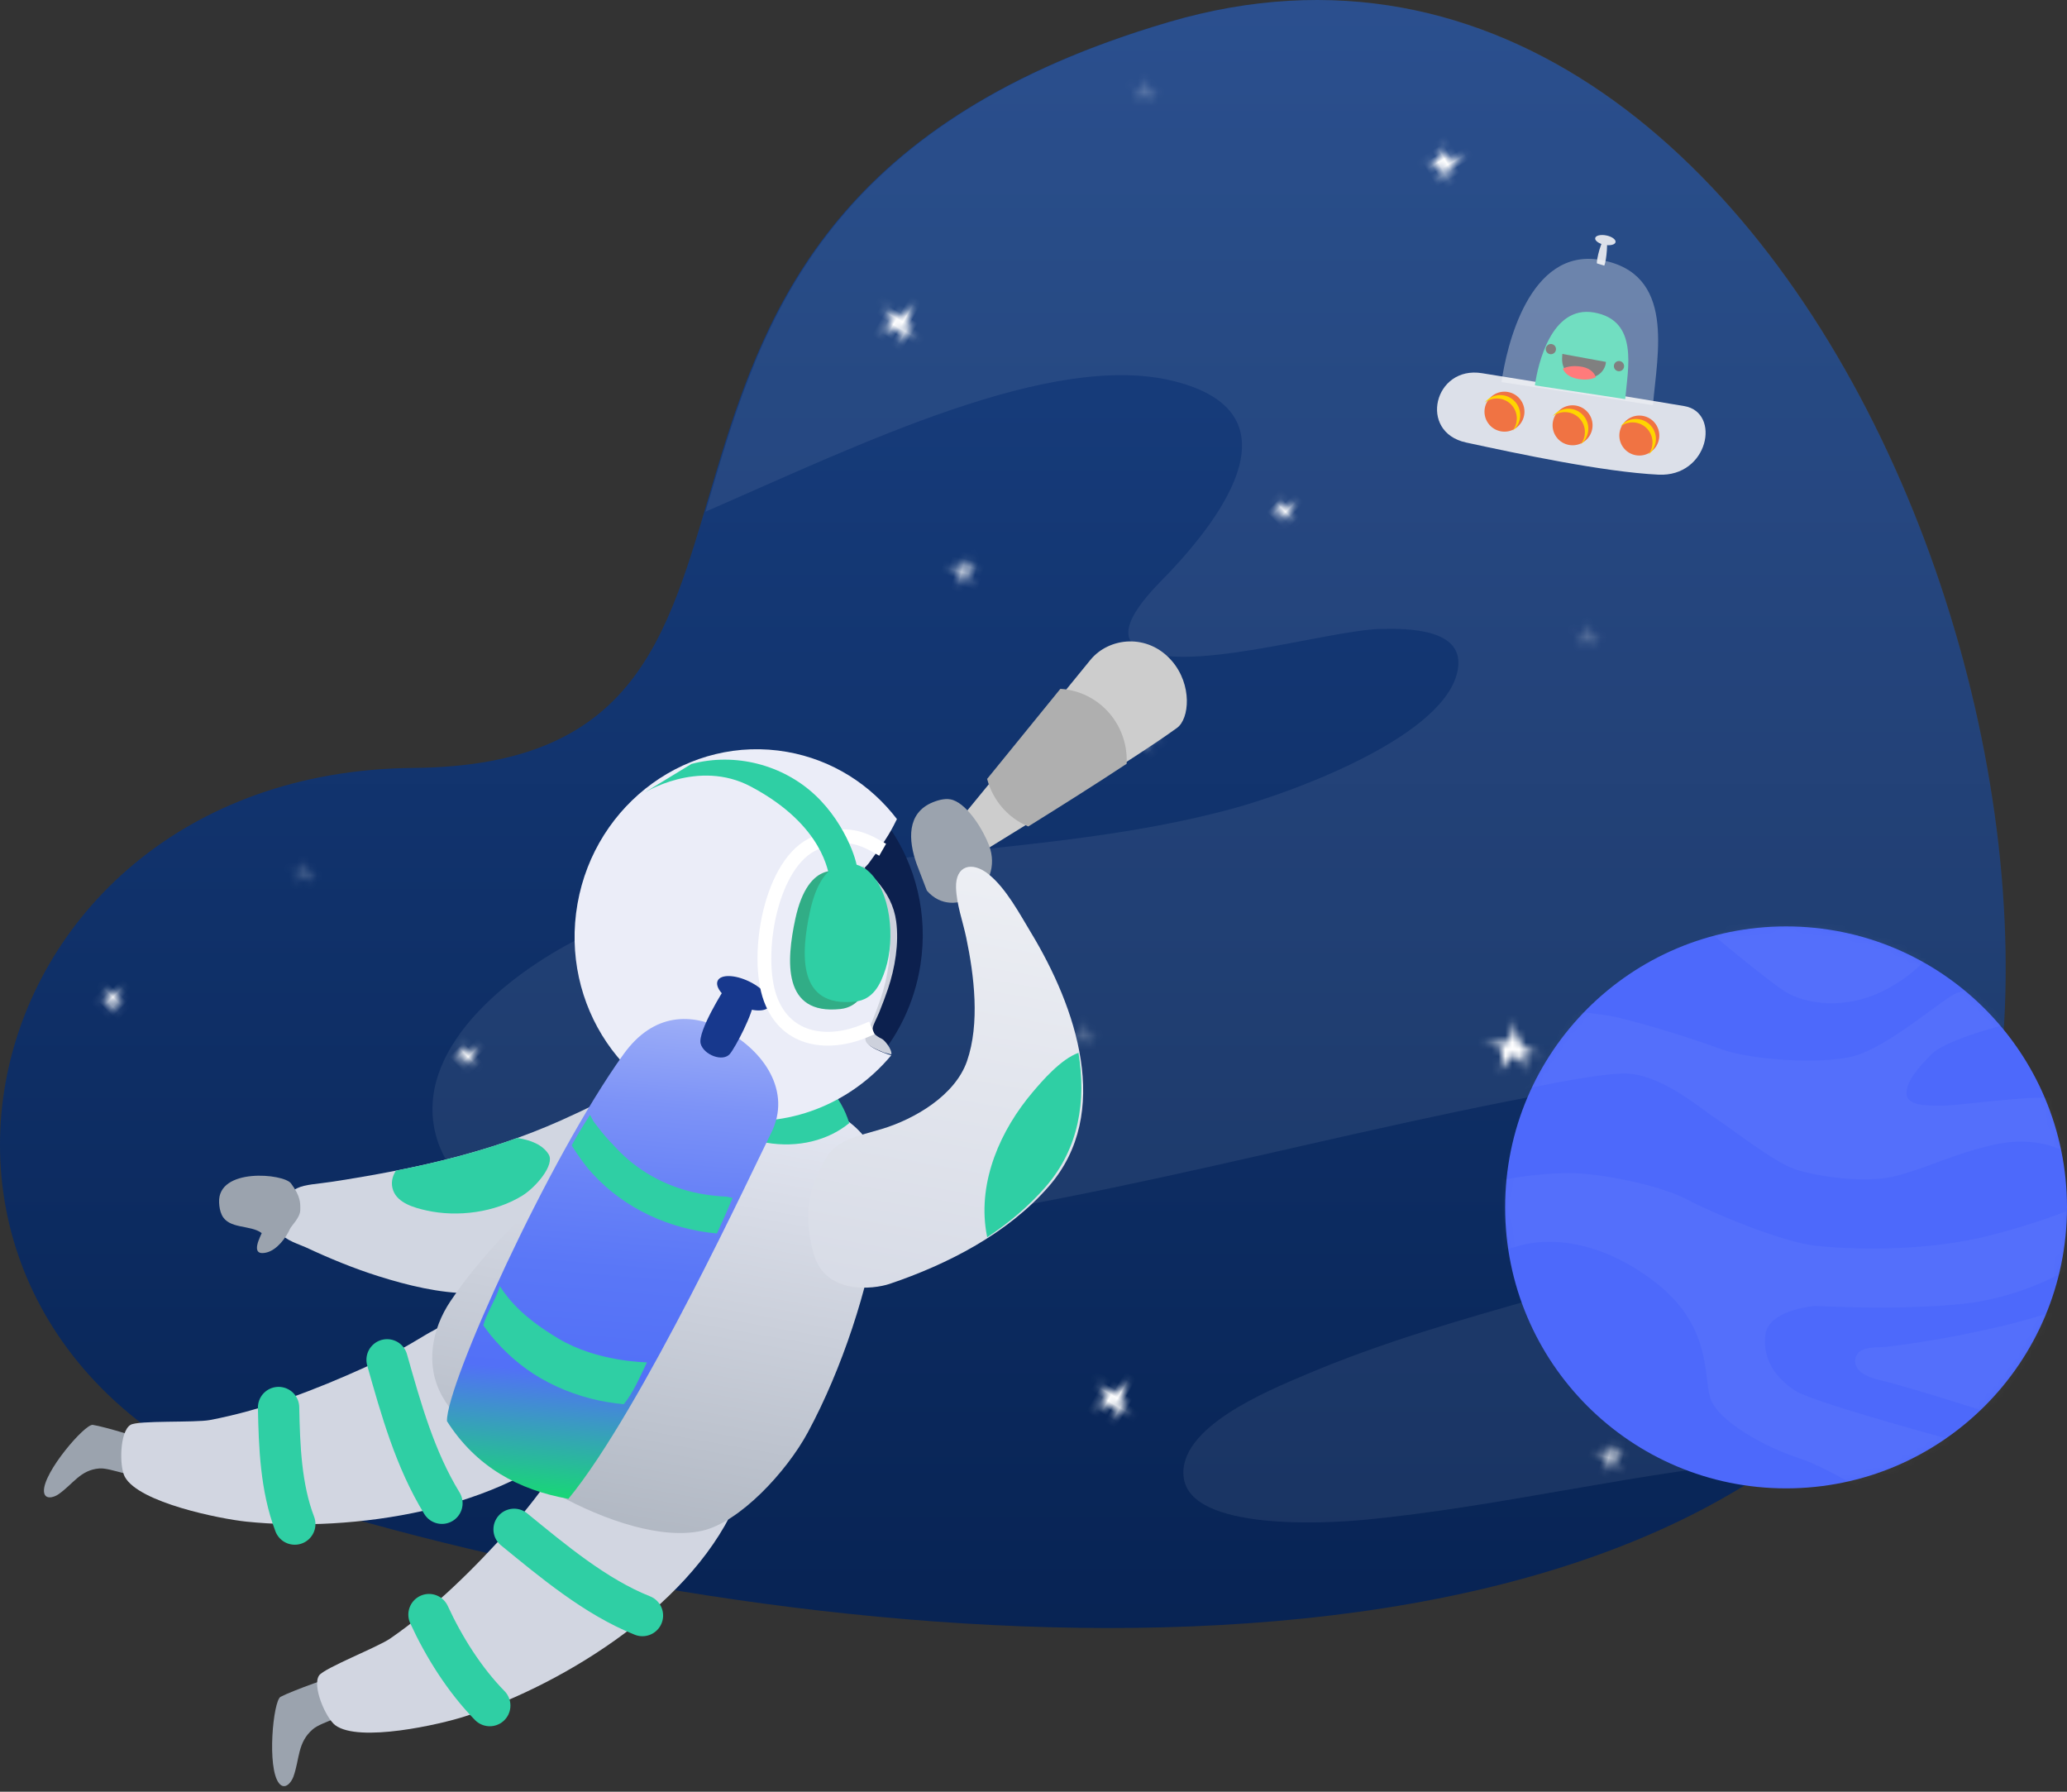<svg width="300px" height="260px" viewBox="0 0 300 260" version="1.1" xmlns="http://www.w3.org/2000/svg" xmlns:xlink="http://www.w3.org/1999/xlink">
    <rect x="0" y="0" width="300" height="260" fill="#333333" stroke="none"/>
    <!-- Generator: Sketch 63.1 (92452) - https://sketch.com -->
    <title>spaceman-discovery-soon</title>
    <desc>Created with Sketch.</desc>
    <defs>
        <linearGradient x1="50%" y1="0%" x2="50%" y2="100%" id="linearGradient-1">
            <stop stop-color="#1D468B" offset="0%"></stop>
            <stop stop-color="#062150" offset="100%"></stop>
        </linearGradient>
        <path d="M2.811,7.642 C3.661,6.182 4.327,5.453 4.81,5.453 C5.292,5.453 5.851,6.182 6.484,7.642 C6.08,5.909 6.195,5.043 6.826,5.043 C7.459,5.043 8.188,5.043 9.011,5.043 C7.273,4.966 6.165,4.459 5.685,3.521 C5.203,2.582 4.835,1.485 4.576,0.228 C4.644,2.64 4.056,3.737 2.811,3.521 C1.564,3.303 0.675,3.142 0.142,3.035 C1.609,3.435 2.499,3.905 2.811,4.443 C3.121,4.98 3.121,6.046 2.811,7.642 L2.811,7.642 Z" id="path-2"></path>
        <path d="M1.828,6.314 C2.446,5.148 2.923,4.561 3.258,4.553 C3.593,4.545 3.967,5.11 4.378,6.25 C4.131,4.89 4.228,4.205 4.666,4.194 C5.105,4.183 5.611,4.171 6.182,4.156 C4.978,4.126 4.218,3.745 3.903,3.014 C3.586,2.281 3.351,1.422 3.196,0.435 C3.197,2.337 2.768,3.212 1.908,3.064 C1.046,2.914 0.432,2.802 0.064,2.727 C1.074,3.017 1.683,3.372 1.89,3.791 C2.095,4.209 2.074,5.05 1.828,6.314 L1.828,6.314 Z" id="path-4"></path>
        <path d="M2.641,6.672 C3.382,5.403 3.956,4.765 4.362,4.757 C4.768,4.748 5.224,5.365 5.73,6.608 C5.422,5.126 5.534,4.38 6.065,4.369 C6.597,4.358 7.21,4.345 7.902,4.331 C6.442,4.295 5.52,3.879 5.134,3.082 C4.745,2.283 4.456,1.347 4.262,0.272 C4.274,2.343 3.759,3.296 2.717,3.132 C1.672,2.967 0.927,2.844 0.481,2.762 C1.707,3.079 2.447,3.467 2.7,3.924 C2.951,4.38 2.931,5.296 2.641,6.672 L2.641,6.672 Z" id="path-6"></path>
        <path d="M2.641,6.672 C3.382,5.403 3.956,4.765 4.362,4.757 C4.768,4.748 5.224,5.365 5.73,6.608 C5.422,5.126 5.534,4.38 6.065,4.369 C6.597,4.358 7.21,4.345 7.902,4.331 C6.442,4.295 5.52,3.879 5.134,3.082 C4.745,2.283 4.456,1.347 4.262,0.272 C4.274,2.343 3.759,3.296 2.717,3.132 C1.672,2.967 0.927,2.844 0.481,2.762 C1.707,3.079 2.447,3.467 2.7,3.924 C2.951,4.38 2.931,5.296 2.641,6.672 L2.641,6.672 Z" id="path-8"></path>
        <path d="M1.587,4.74 C2.122,3.843 2.534,3.39 2.823,3.382 C3.111,3.373 3.431,3.804 3.783,4.676 C3.574,3.635 3.658,3.11 4.035,3.099 C4.414,3.087 4.849,3.075 5.341,3.06 C4.304,3.044 3.651,2.757 3.381,2.198 C3.11,1.639 2.91,0.982 2.779,0.227 C2.775,1.684 2.403,2.358 1.663,2.249 C0.922,2.139 0.393,2.057 0.076,2.002 C0.946,2.218 1.469,2.486 1.646,2.806 C1.822,3.125 1.802,3.77 1.587,4.74 L1.587,4.74 Z" id="path-10"></path>
        <path d="M1.587,4.74 C2.122,3.843 2.534,3.39 2.823,3.382 C3.111,3.373 3.431,3.804 3.783,4.676 C3.574,3.635 3.658,3.11 4.035,3.099 C4.414,3.087 4.849,3.075 5.341,3.06 C4.304,3.044 3.651,2.757 3.381,2.198 C3.11,1.639 2.91,0.982 2.779,0.227 C2.775,1.684 2.403,2.358 1.663,2.249 C0.922,2.139 0.393,2.057 0.076,2.002 C0.946,2.218 1.469,2.486 1.646,2.806 C1.822,3.125 1.802,3.77 1.587,4.74 L1.587,4.74 Z" id="path-12"></path>
        <path d="M1.629,4.197 C2.098,3.419 2.466,3.03 2.732,3.03 C2.998,3.03 3.306,3.419 3.656,4.197 C3.433,3.273 3.496,2.811 3.844,2.811 C4.194,2.811 4.596,2.811 5.05,2.811 C4.091,2.77 3.48,2.5 3.215,2 C2.949,1.499 2.746,0.914 2.603,0.243 C2.641,1.53 2.316,2.115 1.629,2 C0.941,1.884 0.451,1.798 0.157,1.741 C0.966,1.954 1.457,2.204 1.629,2.491 C1.8,2.778 1.8,3.346 1.629,4.197 L1.629,4.197 Z" id="path-14"></path>
        <path d="M1.629,3.703 C2.098,3.022 2.466,2.682 2.732,2.682 C2.998,2.682 3.306,3.022 3.656,3.703 C3.433,2.894 3.496,2.49 3.844,2.49 C4.194,2.49 4.596,2.49 5.05,2.49 C4.091,2.455 3.48,2.218 3.215,1.78 C2.949,1.342 2.746,0.83 2.603,0.243 C2.641,1.369 2.316,1.881 1.629,1.78 C0.941,1.679 0.451,1.603 0.157,1.553 C0.966,1.74 1.457,1.959 1.629,2.21 C1.8,2.461 1.8,2.958 1.629,3.703 L1.629,3.703 Z" id="path-16"></path>
        <path d="M1.629,4.197 C2.098,3.419 2.466,3.03 2.732,3.03 C2.998,3.03 3.306,3.419 3.656,4.197 C3.433,3.273 3.496,2.811 3.844,2.811 C4.194,2.811 4.596,2.811 5.05,2.811 C4.091,2.77 3.48,2.5 3.215,2 C2.949,1.499 2.746,0.914 2.603,0.243 C2.641,1.53 2.316,2.115 1.629,2 C0.941,1.884 0.451,1.798 0.157,1.741 C0.966,1.954 1.457,2.204 1.629,2.491 C1.8,2.778 1.8,3.346 1.629,4.197 L1.629,4.197 Z" id="path-18"></path>
        <path d="M1.629,4.197 C2.098,3.419 2.466,3.03 2.732,3.03 C2.998,3.03 3.306,3.419 3.656,4.197 C3.433,3.273 3.496,2.811 3.844,2.811 C4.194,2.811 4.596,2.811 5.05,2.811 C4.091,2.77 3.48,2.5 3.215,2 C2.949,1.499 2.746,0.914 2.603,0.243 C2.641,1.53 2.316,2.115 1.629,2 C0.941,1.884 0.451,1.798 0.157,1.741 C0.966,1.954 1.457,2.204 1.629,2.491 C1.8,2.778 1.8,3.346 1.629,4.197 L1.629,4.197 Z" id="path-20"></path>
        <path d="M1.435,4.648 C1.922,3.785 2.295,3.35 2.556,3.341 C2.815,3.332 3.102,3.745 3.414,4.579 C3.231,3.582 3.31,3.077 3.65,3.066 C3.991,3.054 4.383,3.04 4.827,3.025 C3.892,3.013 3.306,2.739 3.066,2.204 C2.825,1.668 2.648,1.039 2.534,0.315 C2.523,1.713 2.184,2.36 1.518,2.258 C0.85,2.154 0.374,2.078 0.089,2.025 C0.872,2.23 1.342,2.486 1.499,2.792 C1.655,3.098 1.634,3.716 1.435,4.648 L1.435,4.648 Z" id="path-22"></path>
        <path d="M1.262,4.245 C1.714,3.444 2.061,3.04 2.303,3.032 C2.544,3.023 2.81,3.407 3.099,4.182 C2.93,3.255 3.003,2.787 3.319,2.776 C3.635,2.765 4,2.753 4.411,2.739 C3.544,2.727 2.999,2.473 2.776,1.976 C2.552,1.479 2.388,0.894 2.283,0.222 C2.272,1.52 1.957,2.121 1.339,2.026 C0.719,1.93 0.277,1.859 0.012,1.81 C0.739,2 1.175,2.238 1.321,2.522 C1.467,2.806 1.447,3.38 1.262,4.245 L1.262,4.245 Z" id="path-24"></path>
        <path d="M1.262,4.245 C1.714,3.444 2.061,3.04 2.303,3.032 C2.544,3.023 2.81,3.407 3.099,4.182 C2.93,3.255 3.003,2.787 3.319,2.776 C3.635,2.765 4,2.753 4.411,2.739 C3.544,2.727 2.999,2.473 2.776,1.976 C2.552,1.479 2.388,0.894 2.283,0.222 C2.272,1.52 1.957,2.121 1.339,2.026 C0.719,1.93 0.277,1.859 0.012,1.81 C0.739,2 1.175,2.238 1.321,2.522 C1.467,2.806 1.447,3.38 1.262,4.245 L1.262,4.245 Z" id="path-26"></path>
        <path d="M1.821,4.522 C2.253,3.715 2.593,3.313 2.843,3.315 C3.092,3.317 3.383,3.724 3.716,4.537 C3.5,3.573 3.555,3.093 3.881,3.095 C4.208,3.098 4.584,3.101 5.008,3.104 C4.111,3.054 3.538,2.768 3.286,2.245 C3.033,1.721 2.838,1.11 2.699,0.411 C2.745,1.751 2.446,2.358 1.803,2.233 C1.158,2.107 0.699,2.014 0.423,1.952 C1.182,2.18 1.643,2.445 1.807,2.745 C1.969,3.045 1.974,3.637 1.821,4.522 L1.821,4.522 Z" id="path-28"></path>
        <path d="M2.303,5.55 C2.84,4.491 3.269,3.966 3.591,3.975 C3.913,3.984 4.301,4.532 4.754,5.62 C4.448,4.335 4.507,3.699 4.928,3.711 C5.35,3.723 5.836,3.737 6.386,3.753 C5.224,3.663 4.475,3.268 4.134,2.568 C3.793,1.867 3.524,1.052 3.325,0.121 C3.421,1.899 3.052,2.696 2.217,2.513 C1.38,2.329 0.783,2.194 0.425,2.105 C1.413,2.427 2.016,2.79 2.236,3.192 C2.454,3.594 2.477,4.38 2.303,5.55 L2.303,5.55 Z" id="path-30"></path>
        <path d="M2.303,5.55 C2.84,4.491 3.269,3.966 3.591,3.975 C3.913,3.984 4.301,4.532 4.754,5.62 C4.448,4.335 4.507,3.699 4.928,3.711 C5.35,3.723 5.836,3.737 6.386,3.753 C5.224,3.663 4.475,3.268 4.134,2.568 C3.793,1.867 3.524,1.052 3.325,0.121 C3.421,1.899 3.052,2.696 2.217,2.513 C1.38,2.329 0.783,2.194 0.425,2.105 C1.413,2.427 2.016,2.79 2.236,3.192 C2.454,3.594 2.477,4.38 2.303,5.55 L2.303,5.55 Z" id="path-32"></path>
        <circle id="path-34" cx="40.774" cy="40.774" r="40.774"></circle>
        <circle id="path-36" cx="40.774" cy="40.774" r="40.774"></circle>
        <circle id="path-38" cx="40.774" cy="40.774" r="40.774"></circle>
        <circle id="path-40" cx="40.774" cy="40.774" r="40.774"></circle>
        <linearGradient x1="50%" y1="0%" x2="50%" y2="100%" id="linearGradient-42">
            <stop stop-color="#E5E8F3" offset="0%"></stop>
            <stop stop-color="#AFB6C1" offset="100%"></stop>
        </linearGradient>
        <linearGradient x1="33.236%" y1="-24.289%" x2="40.503%" y2="110.196%" id="linearGradient-43">
            <stop stop-color="#EBEDF8" offset="0%"></stop>
            <stop stop-color="#DEE2F8" offset="3%"></stop>
            <stop stop-color="#B8C4F8" offset="12%"></stop>
            <stop stop-color="#97A9F7" offset="22%"></stop>
            <stop stop-color="#7D93F7" offset="33%"></stop>
            <stop stop-color="#6983F7" offset="45%"></stop>
            <stop stop-color="#5A77F7" offset="58%"></stop>
            <stop stop-color="#5270F7" offset="74%"></stop>
            <stop stop-color="#02FE45" offset="100%"></stop>
        </linearGradient>
        <linearGradient x1="50%" y1="0%" x2="50%" y2="100%" id="linearGradient-44">
            <stop stop-color="#EDEFF4" offset="0%"></stop>
            <stop stop-color="#D7DBE6" offset="100%"></stop>
        </linearGradient>
    </defs>
    <g id="Product-Pages" stroke="none" stroke-width="1" fill="none" fill-rule="evenodd">
        <g id="spaceman-discovery-soon">
            <path d="M43.64,218.133 C112.561,239.279 231.491,252.449 275.607,195.812 C319.723,139.175 265.058,-24.792 169.654,3.186 C74.251,31.163 127.088,110.849 59.996,111.436 C-7.096,112.022 -25.282,196.986 43.64,218.133 Z" id="Path-2" fill="url(#linearGradient-1)" fill-rule="nonzero"></path>
            <path d="M169.765,3.184 C265.081,-24.781 319.697,139.111 275.622,195.722 C270.847,201.854 265.196,207.168 258.826,211.741 C238.393,213.392 217.859,218.684 197.819,220.558 C192.551,221.052 172.891,222.203 171.809,214.467 C170.782,207.135 184.225,201.726 189.501,199.481 C211.459,190.136 235.679,186.27 257.767,177.171 C262.121,175.378 284.861,165.644 275.829,158.461 C265.082,149.915 244.993,155.22 232.924,157.23 C194.636,163.606 157.103,175.571 118.372,179.246 C104.389,180.572 66.78,182.971 63.041,163.767 C60.607,151.267 74.977,140.53 85.061,135.688 C113.787,121.893 148.814,125.669 179.318,117.224 C187.595,114.932 210.593,106.626 211.641,96.733 C212.222,91.252 204.385,91.186 200.451,91.267 C192.533,91.43 171.102,98.254 164.837,93.806 C161.148,91.186 168.011,84.882 169.744,83.044 C177.394,74.935 188.694,59.869 170.342,55.297 C152.59,50.874 124.831,64.486 102.388,74.256 C109.764,49.398 117.495,18.519 169.765,3.184 Z" id="Combined-Shape" fill="#FFFFFF" fill-rule="nonzero" opacity="0.073"></path>
            <g id="Group-55" transform="translate(214.992, 147.776)">
                <g id="Fill-53-Clipped">
                    <mask id="mask-3" fill="white">
                        <use xlink:href="#path-2"></use>
                    </mask>
                    <g id="path-2"></g>
                    <polygon id="Fill-53" fill="#FFFFFF" fill-rule="nonzero" mask="url(#mask-3)" points="-6.756 14.129 16.401 14.129 16.401 -6.259 -6.756 -6.259"></polygon>
                </g>
            </g>
            <g id="Group-55" transform="translate(206.59, 20.264)">
                <g id="Fill-53-Clipped">
                    <mask id="mask-5" fill="white">
                        <use xlink:href="#path-4"></use>
                    </mask>
                    <g id="path-4"></g>
                    <polygon id="Fill-53" fill="#FFFFFF" fill-rule="nonzero" mask="url(#mask-5)" transform="translate(3.385, 3.602) rotate(60) translate(-3.385, -3.602) " points="-4.864 11.846 11.24 11.442 11.633 -4.641 -4.471 -4.237"></polygon>
                </g>
            </g>
            <g id="Group-55" transform="translate(157.661, 199.176)">
                <g id="Fill-53-Clipped">
                    <mask id="mask-7" fill="white">
                        <use xlink:href="#path-6"></use>
                    </mask>
                    <g id="path-6"></g>
                    <polygon id="Fill-53" fill="#FFFFFF" fill-rule="nonzero" mask="url(#mask-7)" transform="translate(4.083, 3.654) rotate(30) translate(-4.083, -3.654) " points="-5.896 12.729 13.683 12.321 14.062 -5.421 -5.516 -5.012"></polygon>
                </g>
            </g>
            <g id="Group-55" transform="translate(126.524, 42.998)">
                <g id="Fill-53-Clipped">
                    <mask id="mask-9" fill="white">
                        <use xlink:href="#path-8"></use>
                    </mask>
                    <g id="path-8"></g>
                    <polygon id="Fill-53" fill="#FFFFFF" fill-rule="nonzero" mask="url(#mask-9)" transform="translate(4.083, 3.654) rotate(30) translate(-4.083, -3.654) " points="-5.896 12.729 13.683 12.321 14.062 -5.421 -5.516 -5.012"></polygon>
                </g>
            </g>
            <g id="Group-55" opacity="0.733" transform="translate(139.561, 82.87) rotate(-105) translate(-139.561, -82.87) translate(136.843, 80.399)">
                <g id="Fill-53-Clipped">
                    <mask id="mask-11" fill="white">
                        <use xlink:href="#path-10"></use>
                    </mask>
                    <g id="path-10"></g>
                    <polygon id="Fill-53" fill="#FFFFFF" fill-rule="nonzero" mask="url(#mask-11)" transform="translate(2.634, 2.607) rotate(30) translate(-2.634, -2.607) " points="-4.514 9.054 9.403 8.646 9.782 -3.839 -4.135 -3.431"></polygon>
                </g>
            </g>
            <g id="Group-55" opacity="0.733" transform="translate(233.466, 211.371) rotate(-105) translate(-233.466, -211.371) translate(230.747, 208.9)">
                <g id="Fill-53-Clipped">
                    <mask id="mask-13" fill="white">
                        <use xlink:href="#path-12"></use>
                    </mask>
                    <g id="path-12"></g>
                    <polygon id="Fill-53" fill="#FFFFFF" fill-rule="nonzero" mask="url(#mask-13)" transform="translate(2.634, 2.607) rotate(30) translate(-2.634, -2.607) " points="-4.514 9.054 9.403 8.646 9.782 -3.839 -4.135 -3.431"></polygon>
                </g>
            </g>
            <g id="Group-55" opacity="0.214" transform="translate(154.695, 147.776)">
                <g id="Fill-53-Clipped">
                    <mask id="mask-15" fill="white">
                        <use xlink:href="#path-14"></use>
                    </mask>
                    <g id="path-14"></g>
                    <polygon id="Fill-53" fill="#FFFFFF" fill-rule="nonzero" mask="url(#mask-15)" points="-3.649 7.657 9.399 7.657 9.399 -3.216 -3.649 -3.216"></polygon>
                </g>
            </g>
            <g id="Group-55" opacity="0.214" transform="translate(41.516, 124.547)">
                <g id="Fill-53-Clipped">
                    <mask id="mask-17" fill="white">
                        <use xlink:href="#path-16"></use>
                    </mask>
                    <g id="path-16"></g>
                    <polygon id="Fill-53" fill="#FFFFFF" fill-rule="nonzero" mask="url(#mask-17)" points="-3.649 6.669 9.399 6.669 9.399 -2.722 -3.649 -2.722"></polygon>
                </g>
            </g>
            <g id="Group-55" opacity="0.214" transform="translate(163.591, 10.873)">
                <g id="Fill-53-Clipped">
                    <mask id="mask-19" fill="white">
                        <use xlink:href="#path-18"></use>
                    </mask>
                    <g id="path-18"></g>
                    <polygon id="Fill-53" fill="#FFFFFF" fill-rule="nonzero" mask="url(#mask-19)" points="-3.649 7.657 9.399 7.657 9.399 -3.216 -3.649 -3.216"></polygon>
                </g>
            </g>
            <g id="Group-55" opacity="0.214" transform="translate(227.842, 89.951)">
                <g id="Fill-53-Clipped">
                    <mask id="mask-21" fill="white">
                        <use xlink:href="#path-20"></use>
                    </mask>
                    <g id="path-20"></g>
                    <polygon id="Fill-53" fill="#FFFFFF" fill-rule="nonzero" mask="url(#mask-21)" points="-3.649 7.657 9.399 7.657 9.399 -3.216 -3.649 -3.216"></polygon>
                </g>
            </g>
            <g id="Group-55" transform="translate(110.214, 184.843)">
                <g id="Fill-53-Clipped">
                    <mask id="mask-23" fill="white">
                        <use xlink:href="#path-22"></use>
                    </mask>
                    <g id="path-22"></g>
                    <polygon id="Fill-53" fill="#FFFFFF" fill-rule="nonzero" mask="url(#mask-23)" transform="translate(2.471, 2.471) rotate(45) translate(-2.471, -2.471) " points="-3.946 8.657 8.476 8.229 8.888 -3.715 -3.534 -3.287"></polygon>
                </g>
            </g>
            <g id="Group-55" transform="translate(184.349, 71.664)">
                <g id="Fill-53-Clipped">
                    <mask id="mask-25" fill="white">
                        <use xlink:href="#path-24"></use>
                    </mask>
                    <g id="path-24"></g>
                    <polygon id="Fill-53" fill="#FFFFFF" fill-rule="nonzero" mask="url(#mask-25)" transform="translate(2.224, 2.224) rotate(45) translate(-2.224, -2.224) " points="-3.734 7.968 7.8 7.571 8.183 -3.52 -3.352 -3.122"></polygon>
                </g>
            </g>
            <g id="Group-55" transform="translate(65.733, 150.741)">
                <g id="Fill-53-Clipped">
                    <mask id="mask-27" fill="white">
                        <use xlink:href="#path-26"></use>
                    </mask>
                    <g id="path-26"></g>
                    <polygon id="Fill-53" fill="#FFFFFF" fill-rule="nonzero" mask="url(#mask-27)" transform="translate(2.224, 2.224) rotate(45) translate(-2.224, -2.224) " points="-3.734 7.968 7.8 7.571 8.183 -3.52 -3.352 -3.122"></polygon>
                </g>
            </g>
            <g id="Group-55" transform="translate(13.839, 142.339)">
                <g id="Fill-53-Clipped">
                    <mask id="mask-29" fill="white">
                        <use xlink:href="#path-28"></use>
                    </mask>
                    <g id="path-28"></g>
                    <polygon id="Fill-53" fill="#FFFFFF" fill-rule="nonzero" mask="url(#mask-29)" transform="translate(2.718, 2.471) rotate(45) translate(-2.718, -2.471) " points="-3.184 8.143 8.713 8.239 8.621 -3.201 -3.277 -3.297"></polygon>
                </g>
            </g>
            <g id="Group-55" opacity="0.522" transform="translate(162.603, 103.789)">
                <g id="Fill-53-Clipped">
                    <mask id="mask-31" fill="white">
                        <use xlink:href="#path-30"></use>
                    </mask>
                    <g id="path-30"></g>
                    <polygon id="Fill-53" fill="#FFFFFF" fill-rule="nonzero" mask="url(#mask-31)" transform="translate(3.157, 3.08) rotate(-45) translate(-3.157, -3.08) " points="-4.367 10.37 11.11 10.812 10.681 -4.21 -4.796 -4.652"></polygon>
                </g>
            </g>
            <g id="Group-55" opacity="0.522" transform="translate(254.53, 162.109)">
                <g id="Fill-53-Clipped">
                    <mask id="mask-33" fill="white">
                        <use xlink:href="#path-32"></use>
                    </mask>
                    <g id="path-32"></g>
                    <polygon id="Fill-53" fill="#FFFFFF" fill-rule="nonzero" mask="url(#mask-33)" transform="translate(3.157, 3.08) rotate(-45) translate(-3.157, -3.08) " points="-4.367 10.37 11.11 10.812 10.681 -4.21 -4.796 -4.652"></polygon>
                </g>
            </g>
            <g id="Asset-2@200x" transform="translate(218.451, 134.432)">
                <g id="Path-+-Path-+-Path-+-Path-Mask">
                    <g id="Mask" fill="#4D69FB" fill-rule="nonzero">
                        <circle id="path-34" cx="40.774" cy="40.774" r="40.774"></circle>
                    </g>
                    <g id="Path-Clipped">
                        <mask id="mask-35" fill="white">
                            <use xlink:href="#path-34"></use>
                        </mask>
                        <g id="path-34"></g>
                        <path d="M28.746,0.058 C28.746,0.058 38.241,8.029 40.811,9.566 C43.382,11.103 49.28,12.399 55.475,9.057 C61.67,5.715 62.872,1.854 62.872,1.854 L39.018,-3.284 L28.746,0.058 Z" id="Path" fill="#FFFFFF" fill-rule="nonzero" opacity="0.2" mask="url(#mask-35)"></path>
                    </g>
                    <g id="Path-Clipped">
                        <mask id="mask-37" fill="white">
                            <use xlink:href="#path-36"></use>
                        </mask>
                        <g id="path-34"></g>
                        <path d="M8.47,12.139 C8.47,12.139 13.601,12.649 16.171,13.167 C21.295,14.451 26.35,15.996 31.316,17.796 C35.421,19.342 45.684,20.11 50.566,18.833 C55.447,17.555 63.14,10.862 65.192,9.834 C67.245,8.807 74.179,7.52 74.179,7.52 L75.206,13.435 L70.074,14.963 C70.074,14.963 63.658,16.722 61.855,18.573 C60.052,20.425 58.249,22.415 58.249,24.211 C58.249,26.007 61.023,26.017 63.38,26.017 C65.738,26.017 75.908,24.563 79.015,24.906 C82.121,25.248 83.915,31.386 83.915,31.386 L80.753,32.46 C80.753,32.46 76.999,30.358 71.1,31.645 C65.202,32.932 60.828,35.237 56.464,36.274 C52.1,37.311 45.175,36.274 42.097,35.246 C39.018,34.219 32.851,29.34 30.539,27.84 C28.228,26.341 22.329,21.129 16.939,21.351 C11.549,21.573 1.286,23.961 1.286,23.961 L8.47,12.139 Z" id="Path" fill="#FFFFFF" fill-rule="nonzero" opacity="0.2" mask="url(#mask-37)"></path>
                    </g>
                    <g id="Path-Clipped">
                        <mask id="mask-39" fill="white">
                            <use xlink:href="#path-38"></use>
                        </mask>
                        <g id="path-34"></g>
                        <path d="M-3.846,35.783 L0.001,36.718 C3.05,36.142 6.143,35.832 9.246,35.793 C13.869,35.793 22.597,37.589 26.443,39.644 C30.29,41.699 40.312,45.809 44.935,46.328 C49.558,46.846 60.847,47.355 70.601,44.782 C76.144,43.368 81.554,41.479 86.772,39.135 L83.998,48.392 C79.187,51.545 73.764,53.646 68.086,54.558 C59.099,55.845 44.972,55.076 44.972,55.076 C44.972,55.076 38.297,55.585 37.788,59.187 C37.28,62.788 39.323,65.611 42.152,67.407 C44.981,69.203 67.042,75.119 67.042,75.119 L54.671,83.58 C54.671,83.58 47.487,78.748 42.605,77.156 C37.723,75.563 30.798,71.758 29.772,68.416 C28.746,65.074 30.031,57.881 21.562,51.456 C13.093,45.032 5.65,45.291 2.053,46.346 C-1.543,47.402 -8.21,48.911 -8.21,48.911 L-3.846,35.783 Z" id="Path" fill="#FFFFFF" fill-rule="nonzero" opacity="0.2" mask="url(#mask-39)"></path>
                    </g>
                    <g id="Path-Clipped">
                        <mask id="mask-41" fill="white">
                            <use xlink:href="#path-40"></use>
                        </mask>
                        <g id="path-34"></g>
                        <path d="M81.123,55.363 C80.956,55.771 78.349,56.289 77.859,56.428 C76.629,56.807 75.391,57.15 74.161,57.483 C71.849,58.085 69.538,58.594 67.18,59.076 C64.591,59.612 61.984,60.075 59.358,60.464 C58.055,60.659 56.742,60.834 55.429,60.992 C54.375,61.121 52.896,60.992 51.934,61.427 C51.084,61.752 50.617,62.667 50.852,63.547 C51.259,64.954 53.191,65.556 54.43,65.852 C59.821,67.13 74.706,72.018 74.706,72.018 C76.824,66.463 78.941,60.899 81.123,55.363 Z" id="Path" fill="#FFFFFF" fill-rule="nonzero" opacity="0.2" mask="url(#mask-41)"></path>
                    </g>
                </g>
            </g>
            <g id="Group-2" transform="translate(5.931, 89.213)">
                <path d="M137.176,38.289 C137.087,38.208 157.375,20.616 163.974,13.769 C165.528,12.157 165.094,7.238 161.568,4.345 C157.424,0.945 151.959,2.512 149.875,6.247 C144.963,15.049 138.463,26.666 133.828,34.866 L137.176,38.289 Z" id="Stroke-3" fill="#CDCDCD" fill-rule="nonzero" transform="translate(149.328, 20.378) rotate(10) translate(-149.328, -20.378) "></path>
                <path d="M147.312,10.8 C152.566,10.8 156.901,14.772 157.531,19.905 C153.9,23.354 149.216,27.605 145.052,31.341 C141.907,30.631 139.305,28.467 137.974,25.584 C140.738,20.634 143.612,15.472 146.174,10.862 C146.547,10.821 146.927,10.8 147.312,10.8 Z" id="Combined-Shape" fill="#AFAFAF" fill-rule="nonzero" transform="translate(147.752, 21.071) rotate(10) translate(-147.752, -21.071) "></path>
                <path d="M91.797,58.97 C86.441,56.335 82.438,61.568 81.585,62.566 C78.987,65.607 76.125,68.392 73.155,71.069 C64.466,78.904 54.856,84.452 44.492,89.698 C40.251,91.844 38.094,91.874 39.084,96.887 C39.202,97.485 39.2,98.697 39.644,99.164 C40.39,99.948 42.729,99.889 43.69,100.008 C47.439,100.473 51.232,100.763 55.011,100.729 C59.451,100.688 64.078,100.334 68.329,99.014 C71.319,98.085 73.982,96.62 76.611,94.94 C86.036,88.919 89.186,83.902 93.583,72.365 C96.174,65.568 95.452,60.769 91.797,58.97 Z" id="Path" fill="#D1D6E1" fill-rule="nonzero" transform="translate(66.986, 79.484) rotate(18) translate(-66.986, -79.484) "></path>
                <path d="M37.477,85.32 C37.12,84.303 35.546,83.576 35.205,83.193 C34.303,82.18 32.507,80.908 31,80.995 C28.105,81.163 31.186,83.816 31.122,83.906 C29.961,85.571 26.732,85.88 26.435,88.195 C26.356,88.811 26.457,89.445 26.623,90.041 C27.992,94.949 36.836,91.125 37.401,89.442 C38.137,87.245 37.843,86.362 37.477,85.32 Z" id="Path" fill="#9BA3AE" fill-rule="nonzero" transform="translate(32.132, 86.723) scale(-1, 1) rotate(-162) translate(-32.132, -86.723) "></path>
                <path d="M120.07,30.802 C124.866,35.616 127.904,42.299 128.058,49.734 C128.177,55.437 126.581,60.766 123.759,65.197 C123.543,65.076 123.347,64.919 123.181,64.718 C121.193,62.322 120.996,58.697 120.252,55.876 C119.692,53.757 118.732,51.09 117.869,49.078 C117.116,47.326 115.559,45.043 115.666,42.95 C115.784,40.633 116.322,38.957 117.256,36.851 C118.157,34.818 119.108,32.807 120.07,30.802 Z" id="Path" fill="#0C204E" fill-rule="nonzero" transform="translate(121.863, 48) rotate(10) translate(-121.863, -48) "></path>
                <path d="M41.895,153.346 C41.782,153.057 35.356,156.762 33.997,157.842 C33.045,158.6 33.816,168.375 35.971,170.237 C36.976,171.106 37.694,169.819 37.849,168.924 C38.314,166.229 37.551,163.937 39.431,161.654 C40.607,160.224 44.464,158.871 44.565,157.227 L41.895,153.346 Z" id="Path" fill="#9BA3AE" fill-rule="nonzero" transform="translate(39.08, 161.928) rotate(10) translate(-39.08, -161.928) "></path>
                <path d="M14.988,118.778 C15.061,118.49 8.14,117.678 6.514,117.737 C5.373,117.778 0.596,125.785 1.212,128.46 C1.5,129.708 2.752,129.123 3.361,128.518 C5.194,126.699 5.872,124.488 8.554,123.797 C10.234,123.365 13.91,124.525 14.889,123.311 L14.988,118.778 Z" id="Path" fill="#9BA3AE" fill-rule="nonzero" transform="translate(8.073, 123.465) rotate(10) translate(-8.073, -123.465) "></path>
                <path d="M82.102,111.118 C77.621,112.751 72.18,123.895 72.116,124.034 C70.692,127.123 69.119,130.166 67.328,133.059 C63.192,139.738 58.452,146.494 52.837,152.03 C51.265,153.58 44.162,157.902 43.611,159.088 C42.824,160.784 45.651,165.031 47.163,165.798 C50.999,167.745 62.19,163.031 65.522,161.252 C79.25,153.922 95.722,139.033 99.08,123.037 C99.652,120.311 100.287,116.875 99.004,114.238 C96.293,108.664 86.584,109.485 82.102,111.118 Z" id="Path" fill="#D2D6E1" fill-rule="nonzero" transform="translate(71.614, 138.082) rotate(10) translate(-71.614, -138.082) "></path>
                <path d="M68.341,95.395 C63.614,95.061 54.163,103.031 54.049,103.132 C51.506,105.375 48.846,107.515 46.049,109.43 C39.592,113.85 32.554,118.094 25.218,120.866 C23.164,121.643 14.969,122.699 13.989,123.558 C12.587,124.787 13.432,129.822 14.493,131.14 C17.185,134.483 29.248,134.735 32.99,134.467 C48.415,133.362 69.39,126.465 78.916,113.211 C80.539,110.952 82.507,108.07 82.411,105.137 C82.21,98.936 73.068,95.729 68.341,95.395 Z" id="Path" fill="#D2D6E1" fill-rule="nonzero" transform="translate(47.834, 114.966) rotate(10) translate(-47.834, -114.966) "></path>
                <path d="M55.255,145.952 C58.197,150.199 61.994,154.39 66.23,157.419" id="Path" stroke="#2FCFA4" stroke-width="6" stroke-linecap="round" stroke-linejoin="round" transform="translate(60.743, 151.686) rotate(10) translate(-60.743, -151.686) "></path>
                <path d="M67.74,134.427 C74.014,137.935 81.081,142.03 88.254,143.508" id="Path" stroke="#2FCFA4" stroke-width="6" stroke-linecap="round" stroke-linejoin="round" transform="translate(77.997, 138.968) rotate(10) translate(-77.997, -138.968) "></path>
                <path d="M33.051,115.369 C34.134,120.871 35.392,126.758 38.303,131.612" id="Path" stroke="#2FCFA4" stroke-width="6" stroke-linecap="round" stroke-linejoin="round" transform="translate(35.677, 123.49) rotate(10) translate(-35.677, -123.49) "></path>
                <path d="M48.504,108.965 C51.749,115.672 54.986,122.447 59.957,128.076" id="Path" stroke="#2FCFA4" stroke-width="6" stroke-linecap="round" stroke-linejoin="round" transform="translate(54.231, 118.52) rotate(10) translate(-54.231, -118.52) "></path>
                <path d="M91.497,67.822 C83.045,70.184 77.436,78.273 76.398,79.617 C70.146,87.712 63.788,95.832 59.871,104.736 C57.958,109.084 57.792,114.434 61.1,118.488 C67.708,126.588 90.783,135.675 101.638,131.168 C106.809,129.02 112.234,120.59 114.273,114.442 C117.552,104.558 119.311,92.409 119.057,82.2 C118.939,77.439 118.155,72.109 112.436,69.088 C107.999,66.744 97.034,66.274 91.497,67.822 Z" id="Path" fill="url(#linearGradient-42)" fill-rule="nonzero" transform="translate(88.794, 99.644) rotate(10) translate(-88.794, -99.644) "></path>
                <path d="M93.698,65.232 C99.003,63.204 109.509,63.818 113.76,66.89 C115.543,68.178 116.826,69.787 117.749,71.587 C115.233,74.544 111.066,76.476 106.351,76.475 C98.98,76.473 92.947,71.747 92.465,65.77 C92.869,65.572 93.28,65.392 93.698,65.232 Z" id="Path" fill="#2FCFA4" fill-rule="nonzero" transform="translate(105.107, 70.265) rotate(10) translate(-105.107, -70.265) "></path>
                <path d="M126.175,59.917 C121.619,67.841 113.244,73.155 103.674,73.152 C89.241,73.149 77.52,61.052 77.516,46.156 C77.512,31.26 89.227,19.17 103.66,19.173 C110.327,19.175 116.416,21.757 121.038,26.003 C120.939,26.342 120.837,26.68 120.733,27.017 C120.084,29.127 119.082,31.024 118.139,33.005 C117.89,33.529 117.015,34.507 116.965,35.052 C116.919,35.557 118.847,36.716 119.174,36.987 C120.912,38.425 122.227,40.119 122.902,42.303 C123.846,45.36 123.881,49.003 123.412,52.151 C123.242,53.291 123.03,54.434 122.797,55.563 C122.305,57.947 121.508,58.742 123.825,59.432 C124.245,59.557 124.668,59.659 125.098,59.744 C125.454,59.814 125.814,59.872 126.175,59.917 Z" id="Path" fill="#EBEDF8" fill-rule="nonzero" transform="translate(101.845, 46.163) rotate(10) translate(-101.845, -46.163) "></path>
                <path d="M119.313,38.721 C121.094,40.16 122.442,41.856 123.133,44.043 C124.1,47.103 124.135,50.75 123.653,53.902 C123.478,55.044 123.261,56.188 123.022,57.319 L122.976,57.528 C122.471,59.753 121.771,60.522 124.075,61.192 C124.463,61.305 125.79,62.425 125.79,63.171 C125.479,63.13 124.889,63.117 124.582,63.058 C123.97,62.926 123.535,62.822 123.278,62.747 C120.903,62.056 121.719,61.26 122.225,58.874 C122.464,57.743 122.681,56.599 122.856,55.457 C123.338,52.305 123.303,48.658 122.336,45.598 C121.645,43.411 120.297,41.715 118.515,40.276 L118.445,40.223 C117.967,39.878 116.207,38.817 116.251,38.339 C116.286,37.966 116.716,37.391 117.067,36.897 C117.263,37.444 119,38.468 119.313,38.721 Z" id="Shape" fill="#CDD1DC" fill-rule="nonzero" transform="translate(121.02, 50.034) rotate(10) translate(-121.02, -50.034) "></path>
                <path d="M127.522,37.026 C125.687,33.809 124.783,29.956 128.266,27.771 C129.073,27.266 130.13,26.777 131.099,26.943 C133.453,27.346 136.196,30.532 137.369,32.491 C140.726,38.096 134.298,44.372 129.634,40.543 L127.522,37.026 Z" id="Path" fill="#9BA3AE" fill-rule="nonzero" transform="translate(132.101, 34.314) rotate(10) translate(-132.101, -34.314) "></path>
                <path d="M82.78,128.898 C75.469,128.896 68.784,126.672 63.468,120.859 C62.404,115.749 71.369,80.767 79.464,63.959 C82.704,57.232 88.203,56.314 93.291,57.945 C99.464,59.924 104.466,65.064 102.544,71.498 C100.935,76.882 90.962,114.444 82.78,128.898 Z" id="Path" fill="url(#linearGradient-43)" fill-rule="nonzero" transform="translate(83.171, 93.072) rotate(10) translate(-83.171, -93.072) "></path>
                <path d="M98.39,54.319 C98.365,54.305 95.55,61.16 96.319,62.84 C97.018,64.367 99.974,64.955 100.765,63.564 C101.388,62.468 103.089,57.154 102.837,55.411 L98.39,54.319 Z" id="Path" fill="#17388D" fill-rule="nonzero" transform="translate(99.524, 59.335) rotate(10) translate(-99.524, -59.335) "></path>
                <path d="M102.494,53.096 C104.715,53.725 106.295,55.052 106.021,56.059 C105.746,57.066 103.72,57.373 101.499,56.745 C99.278,56.116 97.698,54.789 97.973,53.782 C98.247,52.776 100.273,52.468 102.494,53.096 Z" id="Path" fill="#17388D" fill-rule="nonzero" transform="translate(101.997, 54.921) rotate(10) translate(-101.997, -54.921) "></path>
                <path d="M78.35,74.255 C78.509,74.471 78.884,74.972 79.1,75.187 C79.1,75.187 79.101,75.186 79.134,75.22 C79.133,75.22 79.778,75.81 80.186,76.177 C80.922,76.834 81.7,77.446 82.503,78.021 C82.503,78.021 83.079,78.467 83.615,78.839 C87.198,81.332 91.554,82.677 95.941,82.734 C97.282,82.751 98.618,82.672 99.944,82.495 C100.235,82.513 100.527,82.527 100.819,82.536 C100.427,84.254 99.976,86.096 99.471,88.003 C92.662,88.596 85.668,86.787 80.254,82.638 C79.977,82.426 79.705,82.209 79.435,81.989 L79.392,81.954 C78.457,81.135 77.565,80.267 76.73,79.343 C76.73,79.343 76.625,79.222 76.49,79.062 C77.064,77.411 77.684,75.798 78.35,74.255 Z" id="Path" fill="#2FCFA4" fill-rule="nonzero" transform="translate(88.654, 81.184) rotate(10) translate(-88.654, -81.184) "></path>
                <path d="M65.246,99.19 C67.106,101.183 69.61,103.16 74.924,105.2 C81.051,107.552 87.933,106.397 88.194,106.372 C87.516,108.815 86.976,111.092 85.935,112.941 C85.165,113.003 84.393,113.038 83.621,113.047 C80.141,113.082 76.633,112.508 73.319,111.287 C70.328,110.185 67.58,108.494 65.173,106.429 C65.148,106.408 65.124,106.387 65.1,106.366 C64.762,106.068 64.19,105.511 63.866,105.197 C64.031,103.373 65.098,100.877 65.246,99.19 Z" id="Path" fill="#2FCFA4" fill-rule="nonzero" transform="translate(76.03, 106.119) rotate(10) translate(-76.03, -106.119) "></path>
                <path d="M116.097,82.035 C114.996,85.291 113.552,89.311 116.736,95.981 C119.424,101.609 126.184,99.57 128.357,98.383 C136.162,94.117 144.012,88.177 148.668,80.408 C155.93,68.293 148.003,54.112 139.703,44.621 C137.585,42.199 135.054,38.943 132.197,37.359 C129.486,35.855 127.194,36.912 127.867,40.117 C128.369,42.505 129.679,44.726 130.579,46.974 C132.671,52.195 134.714,58.896 133.801,64.598 C132.962,69.831 127.733,74.228 123.341,76.443 C120.29,77.982 117.079,79.131 116.097,82.035 Z" id="Path" fill="url(#linearGradient-44)" fill-rule="nonzero" transform="translate(133.159, 68.213) rotate(10) translate(-133.159, -68.213) "></path>
                <path d="M148.17,62.64 C150.473,69.25 150.704,76.224 146.837,82.645 C144.925,85.818 142.502,88.7 139.769,91.299 C139.667,91.041 139.568,90.774 139.473,90.498 C137.042,83.465 138.972,75.638 142.621,69.404 C143.653,67.64 145.793,63.993 148.17,62.64 Z" id="Path" fill="#2FCFA4" fill-rule="nonzero" transform="translate(144.113, 76.969) rotate(10) translate(-144.113, -76.969) "></path>
                <path d="M118.943,32.467 C115.353,31.172 113.098,31.651 110.092,33.554 C104.143,37.321 104.236,51.194 107.598,56.946 C110.992,62.756 117.298,62.124 121.993,59.079" id="Path" stroke="#FFFFFF" stroke-width="2" stroke-linecap="square" stroke-linejoin="round" transform="translate(113.644, 46.549) rotate(10) translate(-113.644, -46.549) "></path>
                <path d="M87.239,28.687 C87.238,28.686 94.139,22.385 102.38,25.053 C113.981,28.808 115.611,35.684 115.897,35.897 C116.076,36.031 119.138,35.117 119.659,34.363 C119.926,33.976 117.256,28.203 111.768,24.634 C106.452,21.176 99.367,20.528 93.328,23.321 L87.239,28.687 Z" id="Path" fill="#2FCFA4" fill-rule="nonzero" transform="translate(103.458, 28.743) rotate(10) translate(-103.458, -28.743) "></path>
                <path d="M116.24,37.863 C114.469,36.835 109.365,36.11 109.034,45.208 C108.812,51.317 109.564,59.284 117.755,56.911 C120.289,56.177 120.972,53.832 121.292,51.43 C121.888,46.954 120.127,40.119 116.24,37.863 Z" id="Path" fill="#31AD86" fill-rule="nonzero" transform="translate(115.204, 47.309) rotate(10) translate(-115.204, -47.309) "></path>
                <path d="M118.367,36.784 C116.596,35.756 111.492,35.031 111.161,44.128 C110.939,50.238 111.692,58.205 119.883,55.831 C122.417,55.097 123.099,52.752 123.419,50.35 C124.015,45.875 122.254,39.04 118.367,36.784 Z" id="Path" fill="#2FCFA4" fill-rule="nonzero" transform="translate(117.331, 46.229) rotate(10) translate(-117.331, -46.229) "></path>
                <path d="M68.22,74.818 C70.083,74.783 71.913,75.13 73.023,76.362 C74.232,77.705 71.996,81.428 70.314,82.927 C66.837,86.025 61.604,87.68 56.957,87.465 C55.201,87.385 52.708,87.152 51.721,85.45 C51.164,84.489 51.231,83.481 51.605,82.552 C57.302,80.346 62.804,77.871 68.13,74.821 L68.22,74.818 Z" id="Combined-Shape" fill="#2FCFA4" fill-rule="nonzero" transform="translate(62.34, 81.15) rotate(10) translate(-62.34, -81.15) "></path>
            </g>
            <g id="Group-4" transform="translate(208.567, 34.102)" fill-rule="nonzero">
                <path d="M35.9,24.828 C30.945,23.972 11.839,20.926 6.533,20.054 C-0.418,18.912 -2.784,28.598 4.225,30.113 C11.725,31.734 24.158,34.383 32.13,34.777 C39.396,35.137 41.255,25.752 35.9,24.828 Z" id="Path" fill="#DCE0E9"></path>
                <path d="M14.203,21.819 C14.62,18.854 16.558,10.146 22.79,11.246 C29.314,12.396 27.684,19.369 27.316,23.816 L14.203,21.819 Z" id="Path" fill="#2FCFA4"></path>
                <path d="M12.16,23.962 C13.083,25.271 12.771,27.082 11.463,28.006 C10.154,28.929 8.342,28.617 7.419,27.309 C6.495,26.001 6.807,24.189 8.115,23.266 C9.424,22.342 11.236,22.654 12.16,23.962 Z" id="Path" fill="#F07343"></path>
                <path d="M31.733,27.429 C32.656,28.737 32.344,30.549 31.036,31.472 C29.728,32.396 27.915,32.084 26.992,30.776 C26.068,29.468 26.38,27.656 27.688,26.732 C28.997,25.809 30.809,26.121 31.733,27.429 Z" id="Path" fill="#F07343"></path>
                <path d="M31.238,27.923 C32.134,29.191 31.868,30.932 30.66,31.879 C31.428,30.897 31.5,29.488 30.744,28.418 C29.821,27.109 28.008,26.797 26.7,27.721 C26.66,27.749 26.621,27.778 26.583,27.808 C26.753,27.591 26.957,27.394 27.194,27.227 C28.503,26.303 30.315,26.615 31.238,27.923 Z" id="Combined-Shape" fill="#FFD500"></path>
                <path d="M22.044,25.939 C22.968,27.247 22.656,29.059 21.347,29.982 C20.039,30.906 18.227,30.594 17.303,29.286 C16.38,27.978 16.692,26.166 18,25.243 C19.308,24.319 21.12,24.631 22.044,25.939 Z" id="Path" fill="#F07343"></path>
                <path d="M17.131,16.129 C17.367,16.463 17.287,16.927 16.953,17.163 C16.618,17.399 16.155,17.319 15.919,16.985 C15.683,16.65 15.763,16.187 16.097,15.951 C16.432,15.715 16.895,15.795 17.131,16.129" id="Fill-4" fill="#454545"></path>
                <path d="M27.015,18.6 C27.251,18.935 27.172,19.398 26.837,19.634 C26.503,19.87 26.04,19.79 25.804,19.456 C25.568,19.121 25.648,18.658 25.982,18.422 C26.316,18.186 26.779,18.266 27.015,18.6" id="Fill-5" fill="#454545"></path>
                <path d="M23.209,4.12 C23.093,3.758 23.878,0.337 24.519,0.5 C24.848,0.583 24.626,3.632 24.277,4.448 L23.209,4.12 Z" id="Path" fill="#DCE0E9"></path>
                <path d="M24.559,0.06 C25.374,0.222 25.98,0.658 25.91,1.034 C25.84,1.41 25.122,1.584 24.307,1.422 C23.491,1.261 22.886,0.824 22.956,0.449 C23.025,0.073 23.744,-0.101 24.559,0.06 Z" id="Path" fill="#DCE0E9"></path>
                <path d="M17.761,19.812 C17.932,19.317 18.22,16.842 21.241,17.372 C24.404,17.927 24.324,20.178 24.118,20.775 L17.761,19.812 Z" id="Path" fill="#454545" transform="translate(20.981, 19.037) scale(-1, 1) rotate(161) translate(-20.981, -19.037) "></path>
                <path d="M18.308,19.371 C18.844,19.111 19.569,18.967 20.545,19.053 C22.103,19.191 22.772,19.899 23.059,20.629 C22.485,20.929 21.679,21.081 20.562,20.903 C19.185,20.684 18.544,20.062 18.255,19.399 L18.308,19.371 Z" id="Path" fill="#FF3E3E"></path>
                <path d="M9.359,21.342 C10.058,16.372 13.305,1.777 23.751,3.619 C34.687,5.548 31.955,17.236 31.338,24.689 L9.359,21.342 Z" id="Path" fill="#FFFFFF" opacity="0.32"></path>
                <path d="M21.428,26.434 C22.323,27.701 22.058,29.442 20.849,30.389 C21.618,29.407 21.69,27.999 20.934,26.928 C20.01,25.62 18.198,25.308 16.89,26.231 C16.85,26.259 16.81,26.288 16.772,26.318 C16.942,26.101 17.147,25.904 17.384,25.737 C18.692,24.813 20.504,25.125 21.428,26.434 Z" id="Combined-Shape" fill="#FFD500"></path>
                <path d="M11.543,24.457 C12.439,25.724 12.173,27.465 10.965,28.412 C11.733,27.43 11.805,26.022 11.049,24.951 C10.126,23.643 8.313,23.331 7.005,24.254 C6.965,24.282 6.926,24.312 6.888,24.341 C7.058,24.124 7.262,23.927 7.499,23.76 C8.808,22.836 10.62,23.149 11.543,24.457 Z" id="Combined-Shape" fill="#FFD500"></path>
            </g>
        </g>
    </g>
</svg>
